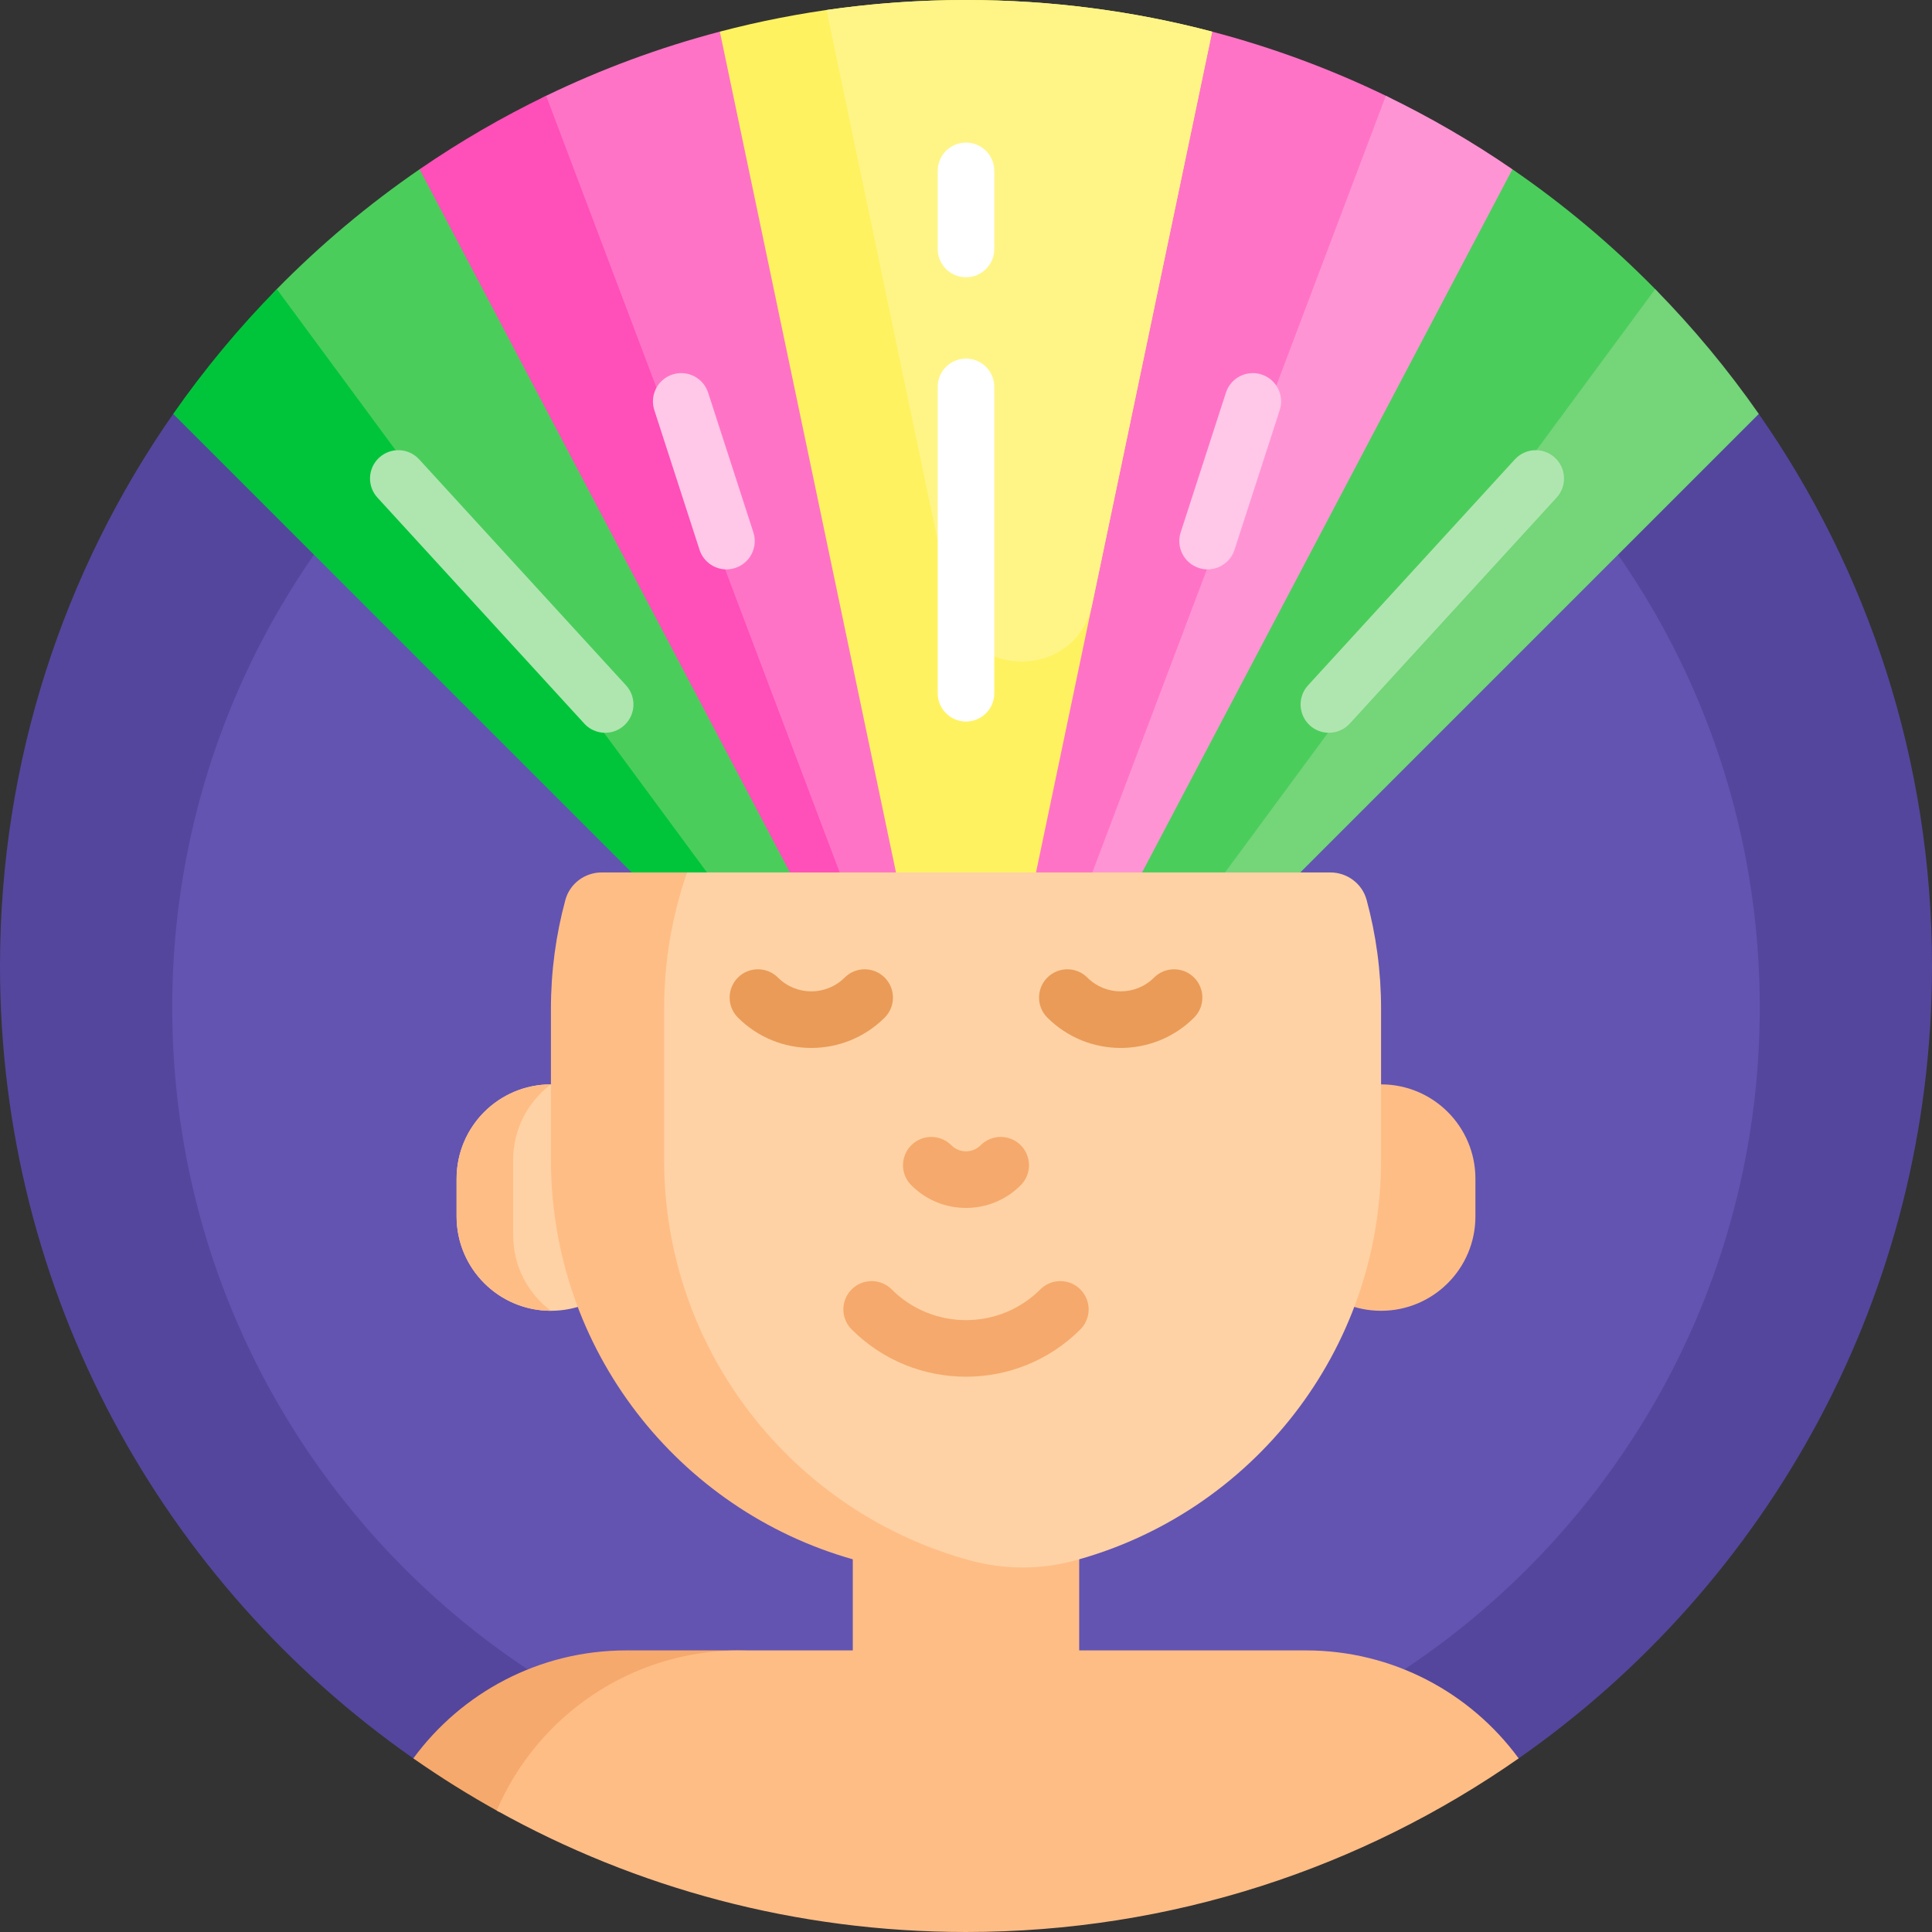 <svg id="Capa_1" enable-background="new 0 0 512 512" height="512" viewBox="0 0 512 512" width="512" xmlns="http://www.w3.org/2000/svg"><rect x="0" y="0" width="512" height="512" fill="#333333" stroke="none"/><g><path d="m466.101 109.695c28.931 41.47 45.899 91.906 45.899 146.305 0 86.916-43.315 163.716-109.536 209.99-3.749 2.619-16.125-4.814-20.017-2.394-39.192 24.372-74.026 39.83-123.574 39.83-50.739 0-87.456-16.41-127.239-41.872-2.925-1.872-19.255 6.422-22.097 4.437-66.222-46.275-109.537-123.075-109.537-209.991 0-54.399 16.968-104.835 45.899-146.305 1.908-2.735 418.294-2.735 420.202 0z" fill="#54469d"/><path d="m466.356 267.016c0 116.176-94.18 210.356-210.356 210.356s-210.356-94.18-210.356-210.356 94.18-210.356 210.356-210.356 210.356 94.179 210.356 210.356z" fill="#6354b2"/><path d="m446.447 111.255-190.447 208.541-191.17-209.562s-1.513-23.394 8.532-33.619c11.544-11.752 24.213-22.394 37.833-31.753.664-.456 288.947-.456 289.611 0 13.62 9.359 26.289 20.001 37.833 31.753 10.044 10.225 7.808 34.64 7.808 34.64z" fill="#4bcd5c"/><path d="m243.383 307.18-197.484-197.485c8.226-11.79 17.418-22.855 27.463-33.08z" fill="#00c53b"/><path d="m438.638 76.615c10.044 10.225 19.238 21.29 27.463 33.08l-197.484 197.485z" fill="#74d579"/><path d="m321.231 8.386c16.013 4.207 31.413 9.926 46.038 16.995 11.703 5.657 18.242 24.853 18.242 24.853l-129.511 269.562-127.085-267.009s4.114-21.75 15.816-27.406c14.625-7.069 30.025-12.788 46.038-16.995 1.288-.338 65.231 115.506 65.231 115.506s63.943-115.844 65.231-115.506z" fill="#ff73c6"/><path d="m144.732 25.382 111.268 294.414-144.806-274.935c10.628-7.302 21.835-13.823 33.538-19.479z" fill="#ff4fb8"/><path d="m367.268 25.382c11.703 5.657 22.91 12.177 33.537 19.479l-144.805 274.935z" fill="#ff94d4"/><path d="m256 0c22.543 0 44.405 2.914 65.231 8.386l-65.231 311.41-65.231-311.41c20.826-5.472 42.688-8.386 65.231-8.386z" fill="#fff261"/><path d="m256 0c22.543 0 44.405 2.914 65.231 8.386l-31.782 151.724c-4.244 20.259-33.17 20.259-37.413 0l-32.984-157.463c12.065-1.744 24.401-2.647 36.948-2.647z" fill="#fff587"/><path d="m146 347.371c-13.807 0-25-11.193-25-25v-10c0-13.807 11.193-25 25-25 13.807 0 25 11.193 25 25v10c0 13.808-11.193 25-25 25z" fill="#fed2a4"/><path d="m166 437.372h32.5c-28.652 0-53.283 17.214-64.115 41.863-.397.902-1.474 1.288-2.336.81-7.76-4.302-15.273-8.996-22.513-14.055 12.74-17.354 33.286-28.618 56.464-28.618z" fill="#f6a96c"/><path d="m341 322.371v-10c0-13.807 11.193-25 25-25s25 11.193 25 25v10c0 13.807-11.193 25-25 25s-25-11.192-25-25zm-205 5v-20c0-8.178 3.927-15.439 9.998-20-13.806.001-24.998 11.194-24.998 25v10c0 13.806 11.192 24.999 24.998 25-6.071-4.561-9.998-11.821-9.998-20zm210 110.001h-60v-30h-26.886c-44.324-15.617-76.092-57.863-76.092-107.529v-41.447c0-9.37-.938-27.189-.938-27.189h-22.627c-4.474 0-8.451 2.958-9.623 7.276-2.499 9.206-3.833 18.892-3.833 28.889v40c0 50.351 33.83 92.8 80 105.859v24.141h-30c-28.875 0-53.667 17.483-64.367 42.442 36.821 20.504 79.229 32.186 124.366 32.186 54.469 0 104.964-17.011 146.464-46.01-12.74-17.354-33.286-28.618-56.464-28.618z" fill="#ffbd86"/><path d="m263.5 102.532v81.183c0 4.143-3.357 7.5-7.5 7.5s-7.5-3.357-7.5-7.5v-81.183c0-4.143 3.357-7.5 7.5-7.5s7.5 3.357 7.5 7.5zm-7.5-64.743c-4.143 0-7.5 3.357-7.5 7.5v20.684c0 4.143 3.357 7.5 7.5 7.5s7.5-3.357 7.5-7.5v-20.684c0-4.143-3.357-7.5-7.5-7.5z" fill="#fff"/><path d="m165.903 181.627-54.813-59.885c-2.799-3.056-7.542-3.266-10.596-.469-3.056 2.796-3.265 7.541-.469 10.596l54.813 59.885c.921 1.006 2.053 1.703 3.266 2.087 2.471.781 5.281.258 7.33-1.618 3.056-2.796 3.265-7.541.469-10.596zm181.207 10.596c2.049 1.876 4.858 2.399 7.33 1.618 1.213-.383 2.345-1.081 3.266-2.087l54.813-59.885c2.796-3.056 2.587-7.8-.469-10.596-3.054-2.798-7.797-2.587-10.596.469l-54.813 59.885c-2.795 3.055-2.586 7.8.469 10.596z" fill="#afe6af"/><path d="m187.669 104.065c-1.276-3.941-5.507-6.1-9.445-4.825-3.941 1.276-6.101 5.505-4.825 9.445l11.983 37.015c.855 2.643 3.04 4.485 5.575 5.027 1.244.266 2.574.218 3.871-.202 3.941-1.276 6.101-5.505 4.825-9.445zm125.223 37.015c-1.276 3.941.885 8.169 4.825 9.445 1.297.42 2.626.467 3.871.202 2.535-.542 4.719-2.383 5.575-5.027l11.983-37.015c1.276-3.941-.885-8.169-4.825-9.445-3.938-1.275-8.169.884-9.445 4.825z" fill="#ffc7e8"/><path d="m352.544 231.207c4.474 0 8.451 2.958 9.623 7.276 2.499 9.206 3.833 18.892 3.833 28.889v40c0 50.792-34.425 93.543-81.216 106.195-9.023 2.439-18.545 2.439-27.568 0-46.791-12.652-81.216-55.403-81.216-106.195v-40c0-12.669 2.142-24.838 6.084-36.165z" fill="#fed2a4"/><path d="m234.446 259.069c2.929 2.929 2.928 7.678 0 10.606-5.361 5.36-12.403 8.041-19.445 8.041s-14.084-2.681-19.445-8.041c-2.929-2.929-2.929-7.678 0-10.606 2.93-2.93 7.677-2.929 10.607-.001 4.874 4.873 12.804 4.873 17.678 0 2.927-2.929 7.676-2.928 10.605.001zm82 0c-2.929-2.929-7.678-2.93-10.607-.001-4.874 4.873-12.804 4.873-17.678 0-2.93-2.928-7.677-2.929-10.607.001-2.929 2.929-2.928 7.678 0 10.606 5.361 5.36 12.403 8.041 19.445 8.041s14.084-2.681 19.445-8.041c2.93-2.929 2.931-7.678.002-10.606z" fill="#ea9b58"/><path d="m241.5 314.103c-2.929-2.93-2.929-7.678 0-10.607 2.929-2.928 7.678-2.928 10.606 0 1.042 1.042 2.424 1.616 3.893 1.616s2.851-.574 3.893-1.616c2.929-2.928 7.678-2.928 10.606 0 2.929 2.93 2.929 7.678 0 10.607-3.875 3.875-9.024 6.009-14.5 6.009s-10.623-2.134-14.498-6.009zm44.803 27.6c-2.929-2.928-7.678-2.928-10.606 0-10.861 10.861-28.532 10.861-39.394 0-2.929-2.928-7.678-2.928-10.606 0-2.929 2.93-2.929 7.678 0 10.607 8.354 8.354 19.329 12.531 30.303 12.531s21.949-4.177 30.303-12.531c2.929-2.929 2.929-7.677 0-10.607z" fill="#f6a96c"/></g></svg>